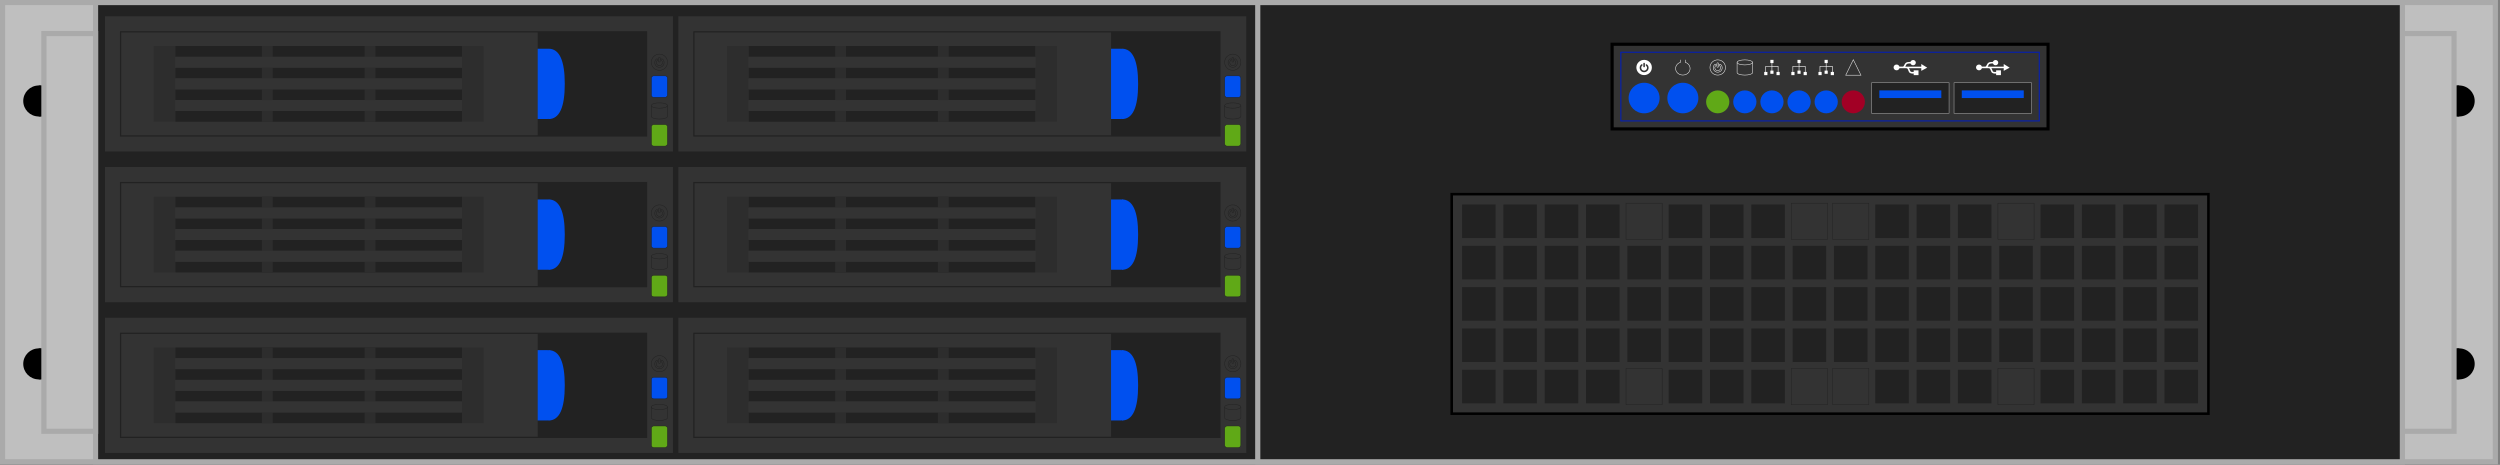 <?xml version="1.0" encoding="UTF-8"?>
<!DOCTYPE svg PUBLIC "-//W3C//DTD SVG 1.1//EN" "http://www.w3.org/Graphics/SVG/1.1/DTD/svg11.dtd">
<svg xmlns="http://www.w3.org/2000/svg" xmlns:xlink="http://www.w3.org/1999/xlink" version="1.1" width="484px" height="90px" viewBox="-0.5 -0.5 484 90"><rect x="-0.5" y="-0.5" width="484" height="90" fill="#808080" stroke="none"/><defs><style type="text/css">@import url("https://fonts.googleapis.com/css?family=Titillium+Web");</style><style type="text/css"/></defs><g><g/><g><rect x="0" y="0" width="482.6" height="88.9" fill="#bfbfbf" stroke="#aaaaaa" pointer-events="all"/></g><g><rect x="18" y="0" width="446.6" height="88.9" fill="#222222" stroke="#aaaaaa" pointer-events="all"/></g><g/><g/><g><rect x="7" y="66.95" width="4" height="6" fill="#000000" stroke="none" pointer-events="all"/></g><g><ellipse cx="11" cy="69.95" rx="3" ry="3" fill="#000000" stroke="none" pointer-events="all"/></g><g><ellipse cx="7" cy="69.95" rx="3" ry="3" fill="#000000" stroke="none" pointer-events="all"/></g><g/><g><rect x="7" y="16.05" width="4" height="6" fill="#000000" stroke="none" pointer-events="all"/></g><g><ellipse cx="11" cy="19.05" rx="3" ry="3" fill="#000000" stroke="none" pointer-events="all"/></g><g><ellipse cx="7" cy="19.05" rx="3" ry="3" fill="#000000" stroke="none" pointer-events="all"/></g><g><rect x="8" y="6" width="10" height="77" fill="#bfbfbf" stroke="#aaaaaa" pointer-events="all"/></g><g/><g/><g><rect x="471.6" y="66.95" width="4" height="6" fill="#000000" stroke="none" pointer-events="all"/></g><g><ellipse cx="475.6" cy="69.95" rx="3" ry="3" fill="#000000" stroke="none" pointer-events="all"/></g><g><ellipse cx="471.6" cy="69.95" rx="3" ry="3" fill="#000000" stroke="none" pointer-events="all"/></g><g/><g><rect x="471.6" y="16.05" width="4" height="6" fill="#000000" stroke="none" pointer-events="all"/></g><g><ellipse cx="475.6" cy="19.05" rx="3" ry="3" fill="#000000" stroke="none" pointer-events="all"/></g><g><ellipse cx="471.6" cy="19.05" rx="3" ry="3" fill="#000000" stroke="none" pointer-events="all"/></g><g><rect x="464.6" y="6" width="10" height="77" fill="#bfbfbf" stroke="#aaaaaa" pointer-events="all"/></g><g><rect x="19.83" y="61.01" width="109.95" height="26.18" fill="#333333" stroke="none" pointer-events="all"/></g><g><rect x="22.97" y="64.15" width="101.57" height="19.9" fill="#222222" stroke="#222222" stroke-width="0.5" pointer-events="all"/></g><g><rect x="125.07" y="82.48" width="4.19" height="3.14" rx="0.47" ry="0.47" fill="#60a917" stroke="#222222" stroke-width="0.1" transform="rotate(90,127.16,84.05)" pointer-events="all"/></g><g><rect x="125.07" y="73.05" width="4.19" height="3.14" rx="0.47" ry="0.47" fill="#0050ef" stroke="#222222" stroke-width="0.1" transform="rotate(90,127.16,74.62)" pointer-events="all"/></g><g><rect x="98.37" y="67.29" width="8.38" height="13.61" rx="1.26" ry="1.26" fill="#0050ef" stroke="none" pointer-events="all"/></g><g><path d="M 105.7 67.29 Q 108.84 67.29 108.84 74.1 Q 108.84 80.91 105.7 80.91 Z" fill="#0050ef" stroke="none" pointer-events="all"/></g><g><path d="M 127.16 69.88 C 127.25 69.88 127.32 69.81 127.32 69.72 L 127.32 69.1 C 127.32 69.01 127.26 68.94 127.17 68.94 C 127.08 68.94 127.01 69.01 127.01 69.08 L 127.01 69.73 C 127.01 69.81 127.08 69.88 127.16 69.88 Z M 127.16 70.89 C 127.66 70.89 128.07 70.49 128.07 69.99 C 128.07 69.74 127.98 69.46 127.71 69.26 C 127.66 69.22 127.55 69.24 127.51 69.3 C 127.46 69.36 127.46 69.45 127.53 69.52 C 127.67 69.63 127.76 69.8 127.76 69.97 C 127.76 70.32 127.47 70.57 127.17 70.57 C 126.88 70.57 126.59 70.36 126.57 69.98 C 126.57 69.83 126.65 69.62 126.81 69.51 C 126.86 69.47 126.88 69.37 126.82 69.3 C 126.75 69.22 126.66 69.23 126.61 69.26 C 126.38 69.46 126.27 69.67 126.26 69.96 C 126.26 70.51 126.68 70.89 127.16 70.89 Z M 127.16 71.48 C 126.27 71.48 125.59 70.76 125.59 69.91 C 125.59 69.05 126.3 68.34 127.18 68.34 C 127.99 68.34 128.73 69 128.73 69.9 C 128.73 70.85 127.98 71.48 127.16 71.48 Z" fill="none" stroke="#222222" stroke-width="0.1" stroke-miterlimit="10" pointer-events="all"/></g><g><path d="M 125.59 80.38 L 125.59 78.29 C 125.59 78 126.3 77.77 127.16 77.77 C 128.03 77.77 128.73 78 128.73 78.29 L 128.73 80.38 C 128.73 80.67 128.03 80.91 127.16 80.91 C 126.3 80.91 125.59 80.67 125.59 80.38 Z" fill="none" stroke="#222222" stroke-width="0.1" stroke-miterlimit="10" pointer-events="all"/><path d="M 125.59 78.29 C 125.59 78.58 126.3 78.81 127.16 78.81 C 128.03 78.81 128.73 78.58 128.73 78.29" fill="none" stroke="#222222" stroke-width="0.1" stroke-miterlimit="10" pointer-events="all"/></g><g><rect x="22.97" y="64.15" width="80.63" height="19.9" fill="#333333" stroke="none" pointer-events="all"/></g><g><rect x="88.94" y="66.77" width="4.19" height="14.66" fill="#2d2d2d" stroke="none" pointer-events="all"/></g><g><rect x="29.25" y="66.77" width="4.19" height="14.66" fill="#2d2d2d" stroke="none" pointer-events="all"/></g><g><rect x="33.44" y="66.77" width="55.5" height="2.09" fill="#222222" stroke="none" pointer-events="all"/></g><g><rect x="33.44" y="70.96" width="55.5" height="2.09" fill="#222222" stroke="none" pointer-events="all"/></g><g><rect x="33.44" y="75.15" width="55.5" height="2.09" fill="#222222" stroke="none" pointer-events="all"/></g><g><rect x="33.44" y="79.34" width="55.5" height="2.09" fill="#222222" stroke="none" pointer-events="all"/></g><g><rect x="50.2" y="66.77" width="2.09" height="14.66" fill="#2d2d2d" stroke="none" pointer-events="all"/></g><g><rect x="70.09" y="66.77" width="2.09" height="14.66" fill="#2d2d2d" stroke="none" pointer-events="all"/></g><g><rect x="33.44" y="77.24" width="55.5" height="2.09" fill="#333333" stroke="none" pointer-events="all"/></g><g><rect x="33.44" y="73.05" width="55.5" height="2.09" fill="#333333" stroke="none" pointer-events="all"/></g><g><rect x="33.44" y="68.86" width="55.5" height="2.09" fill="#333333" stroke="none" pointer-events="all"/></g><g><rect x="130.83" y="61.01" width="109.95" height="26.18" fill="#333333" stroke="none" pointer-events="all"/></g><g><rect x="133.97" y="64.15" width="101.57" height="19.9" fill="#222222" stroke="#222222" stroke-width="0.5" pointer-events="all"/></g><g><rect x="236.07" y="82.48" width="4.19" height="3.14" rx="0.47" ry="0.47" fill="#60a917" stroke="#222222" stroke-width="0.1" transform="rotate(90,238.16,84.05)" pointer-events="all"/></g><g><rect x="236.07" y="73.05" width="4.19" height="3.14" rx="0.47" ry="0.47" fill="#0050ef" stroke="#222222" stroke-width="0.1" transform="rotate(90,238.16,74.62)" pointer-events="all"/></g><g><rect x="209.37" y="67.29" width="8.38" height="13.61" rx="1.26" ry="1.26" fill="#0050ef" stroke="none" pointer-events="all"/></g><g><path d="M 216.7 67.29 Q 219.84 67.29 219.84 74.1 Q 219.84 80.91 216.7 80.91 Z" fill="#0050ef" stroke="none" pointer-events="all"/></g><g><path d="M 238.16 69.88 C 238.25 69.88 238.32 69.81 238.32 69.72 L 238.32 69.1 C 238.32 69.01 238.26 68.94 238.17 68.94 C 238.07 68.94 238.01 69.01 238.01 69.08 L 238.01 69.73 C 238.01 69.81 238.08 69.88 238.16 69.88 Z M 238.16 70.89 C 238.66 70.89 239.07 70.49 239.07 69.99 C 239.07 69.74 238.98 69.46 238.71 69.26 C 238.66 69.22 238.55 69.24 238.51 69.3 C 238.46 69.36 238.46 69.45 238.53 69.52 C 238.67 69.63 238.76 69.8 238.76 69.97 C 238.76 70.32 238.46 70.57 238.17 70.57 C 237.88 70.57 237.59 70.36 237.57 69.98 C 237.57 69.83 237.65 69.62 237.81 69.51 C 237.86 69.47 237.88 69.37 237.81 69.3 C 237.75 69.22 237.65 69.23 237.61 69.26 C 237.38 69.46 237.27 69.67 237.26 69.96 C 237.26 70.51 237.68 70.89 238.16 70.89 Z M 238.16 71.48 C 237.27 71.48 236.59 70.76 236.59 69.91 C 236.59 69.05 237.3 68.34 238.18 68.34 C 238.99 68.34 239.73 69 239.73 69.9 C 239.73 70.85 238.98 71.48 238.16 71.48 Z" fill="none" stroke="#222222" stroke-width="0.1" stroke-miterlimit="10" pointer-events="all"/></g><g><path d="M 236.59 80.38 L 236.59 78.29 C 236.59 78 237.3 77.77 238.16 77.77 C 239.03 77.77 239.73 78 239.73 78.29 L 239.73 80.38 C 239.73 80.67 239.03 80.91 238.16 80.91 C 237.3 80.91 236.59 80.67 236.59 80.38 Z" fill="none" stroke="#222222" stroke-width="0.1" stroke-miterlimit="10" pointer-events="all"/><path d="M 236.59 78.29 C 236.59 78.58 237.3 78.81 238.16 78.81 C 239.03 78.81 239.73 78.58 239.73 78.29" fill="none" stroke="#222222" stroke-width="0.1" stroke-miterlimit="10" pointer-events="all"/></g><g><rect x="133.97" y="64.15" width="80.63" height="19.9" fill="#333333" stroke="none" pointer-events="all"/></g><g><rect x="199.94" y="66.77" width="4.19" height="14.66" fill="#2d2d2d" stroke="none" pointer-events="all"/></g><g><rect x="140.25" y="66.77" width="4.19" height="14.66" fill="#2d2d2d" stroke="none" pointer-events="all"/></g><g><rect x="144.44" y="66.77" width="55.5" height="2.09" fill="#222222" stroke="none" pointer-events="all"/></g><g><rect x="144.44" y="70.96" width="55.5" height="2.09" fill="#222222" stroke="none" pointer-events="all"/></g><g><rect x="144.44" y="75.15" width="55.5" height="2.09" fill="#222222" stroke="none" pointer-events="all"/></g><g><rect x="144.44" y="79.34" width="55.5" height="2.09" fill="#222222" stroke="none" pointer-events="all"/></g><g><rect x="161.2" y="66.77" width="2.09" height="14.66" fill="#2d2d2d" stroke="none" pointer-events="all"/></g><g><rect x="181.09" y="66.77" width="2.09" height="14.66" fill="#2d2d2d" stroke="none" pointer-events="all"/></g><g><rect x="144.44" y="77.24" width="55.5" height="2.09" fill="#333333" stroke="none" pointer-events="all"/></g><g><rect x="144.44" y="73.05" width="55.5" height="2.09" fill="#333333" stroke="none" pointer-events="all"/></g><g><rect x="144.44" y="68.86" width="55.5" height="2.09" fill="#333333" stroke="none" pointer-events="all"/></g><g><rect x="19.83" y="31.83" width="109.95" height="26.18" fill="#333333" stroke="none" pointer-events="all"/></g><g><rect x="22.97" y="34.97" width="101.57" height="19.9" fill="#222222" stroke="#222222" stroke-width="0.5" pointer-events="all"/></g><g><rect x="125.07" y="53.3" width="4.19" height="3.14" rx="0.47" ry="0.47" fill="#60a917" stroke="#222222" stroke-width="0.1" transform="rotate(90,127.16,54.87)" pointer-events="all"/></g><g><rect x="125.07" y="43.87" width="4.19" height="3.14" rx="0.47" ry="0.47" fill="#0050ef" stroke="#222222" stroke-width="0.1" transform="rotate(90,127.16,45.44)" pointer-events="all"/></g><g><rect x="98.37" y="38.11" width="8.38" height="13.61" rx="1.26" ry="1.26" fill="#0050ef" stroke="none" pointer-events="all"/></g><g><path d="M 105.7 38.11 Q 108.84 38.11 108.84 44.92 Q 108.84 51.73 105.7 51.73 Z" fill="#0050ef" stroke="none" pointer-events="all"/></g><g><path d="M 127.16 40.7 C 127.25 40.7 127.32 40.63 127.32 40.54 L 127.32 39.92 C 127.32 39.83 127.26 39.76 127.17 39.76 C 127.08 39.76 127.01 39.83 127.01 39.9 L 127.01 40.55 C 127.01 40.63 127.08 40.7 127.16 40.7 Z M 127.16 41.71 C 127.66 41.71 128.07 41.31 128.07 40.81 C 128.07 40.56 127.98 40.28 127.71 40.08 C 127.66 40.04 127.55 40.06 127.51 40.12 C 127.46 40.18 127.46 40.27 127.53 40.34 C 127.67 40.45 127.76 40.62 127.76 40.79 C 127.76 41.14 127.47 41.39 127.17 41.39 C 126.88 41.39 126.59 41.18 126.57 40.8 C 126.57 40.65 126.65 40.44 126.81 40.33 C 126.86 40.29 126.88 40.19 126.82 40.12 C 126.75 40.04 126.66 40.05 126.61 40.08 C 126.38 40.28 126.27 40.49 126.26 40.78 C 126.26 41.33 126.68 41.71 127.16 41.71 Z M 127.16 42.3 C 126.27 42.3 125.59 41.58 125.59 40.73 C 125.59 39.87 126.3 39.16 127.18 39.16 C 127.99 39.16 128.73 39.82 128.73 40.72 C 128.73 41.67 127.98 42.3 127.16 42.3 Z" fill="none" stroke="#222222" stroke-width="0.1" stroke-miterlimit="10" pointer-events="all"/></g><g><path d="M 125.59 51.2 L 125.59 49.11 C 125.59 48.82 126.3 48.59 127.16 48.59 C 128.03 48.59 128.73 48.82 128.73 49.11 L 128.73 51.2 C 128.73 51.49 128.03 51.73 127.16 51.73 C 126.3 51.73 125.59 51.49 125.59 51.2 Z" fill="none" stroke="#222222" stroke-width="0.1" stroke-miterlimit="10" pointer-events="all"/><path d="M 125.59 49.11 C 125.59 49.4 126.3 49.63 127.16 49.63 C 128.03 49.63 128.73 49.4 128.73 49.11" fill="none" stroke="#222222" stroke-width="0.1" stroke-miterlimit="10" pointer-events="all"/></g><g><rect x="22.97" y="34.97" width="80.63" height="19.9" fill="#333333" stroke="none" pointer-events="all"/></g><g><rect x="88.94" y="37.59" width="4.19" height="14.66" fill="#2d2d2d" stroke="none" pointer-events="all"/></g><g><rect x="29.25" y="37.59" width="4.19" height="14.66" fill="#2d2d2d" stroke="none" pointer-events="all"/></g><g><rect x="33.44" y="37.59" width="55.5" height="2.09" fill="#222222" stroke="none" pointer-events="all"/></g><g><rect x="33.44" y="41.78" width="55.5" height="2.09" fill="#222222" stroke="none" pointer-events="all"/></g><g><rect x="33.44" y="45.97" width="55.5" height="2.09" fill="#222222" stroke="none" pointer-events="all"/></g><g><rect x="33.44" y="50.16" width="55.5" height="2.09" fill="#222222" stroke="none" pointer-events="all"/></g><g><rect x="50.2" y="37.59" width="2.09" height="14.66" fill="#2d2d2d" stroke="none" pointer-events="all"/></g><g><rect x="70.09" y="37.59" width="2.09" height="14.66" fill="#2d2d2d" stroke="none" pointer-events="all"/></g><g><rect x="33.44" y="48.06" width="55.5" height="2.09" fill="#333333" stroke="none" pointer-events="all"/></g><g><rect x="33.44" y="43.87" width="55.5" height="2.09" fill="#333333" stroke="none" pointer-events="all"/></g><g><rect x="33.44" y="39.68" width="55.5" height="2.09" fill="#333333" stroke="none" pointer-events="all"/></g><g><rect x="130.83" y="31.83" width="109.95" height="26.18" fill="#333333" stroke="none" pointer-events="all"/></g><g><rect x="133.97" y="34.97" width="101.57" height="19.9" fill="#222222" stroke="#222222" stroke-width="0.5" pointer-events="all"/></g><g><rect x="236.07" y="53.3" width="4.19" height="3.14" rx="0.47" ry="0.47" fill="#60a917" stroke="#222222" stroke-width="0.1" transform="rotate(90,238.16,54.87)" pointer-events="all"/></g><g><rect x="236.07" y="43.87" width="4.19" height="3.14" rx="0.47" ry="0.47" fill="#0050ef" stroke="#222222" stroke-width="0.1" transform="rotate(90,238.16,45.44)" pointer-events="all"/></g><g><rect x="209.37" y="38.11" width="8.38" height="13.61" rx="1.26" ry="1.26" fill="#0050ef" stroke="none" pointer-events="all"/></g><g><path d="M 216.7 38.11 Q 219.84 38.11 219.84 44.92 Q 219.84 51.73 216.7 51.73 Z" fill="#0050ef" stroke="none" pointer-events="all"/></g><g><path d="M 238.16 40.7 C 238.25 40.7 238.32 40.63 238.32 40.54 L 238.32 39.92 C 238.32 39.83 238.26 39.76 238.17 39.76 C 238.07 39.76 238.01 39.83 238.01 39.9 L 238.01 40.55 C 238.01 40.63 238.08 40.7 238.16 40.7 Z M 238.16 41.71 C 238.66 41.71 239.07 41.31 239.07 40.81 C 239.07 40.56 238.98 40.28 238.71 40.08 C 238.66 40.04 238.55 40.06 238.51 40.12 C 238.46 40.18 238.46 40.27 238.53 40.34 C 238.67 40.45 238.76 40.62 238.76 40.79 C 238.76 41.14 238.46 41.39 238.17 41.39 C 237.88 41.39 237.59 41.18 237.57 40.8 C 237.57 40.65 237.65 40.44 237.81 40.33 C 237.86 40.29 237.88 40.19 237.81 40.12 C 237.75 40.04 237.65 40.05 237.61 40.08 C 237.38 40.28 237.27 40.49 237.26 40.78 C 237.26 41.33 237.68 41.71 238.16 41.71 Z M 238.16 42.3 C 237.27 42.3 236.59 41.58 236.59 40.73 C 236.59 39.87 237.3 39.16 238.18 39.16 C 238.99 39.16 239.73 39.82 239.73 40.72 C 239.73 41.67 238.98 42.3 238.16 42.3 Z" fill="none" stroke="#222222" stroke-width="0.1" stroke-miterlimit="10" pointer-events="all"/></g><g><path d="M 236.59 51.2 L 236.59 49.11 C 236.59 48.82 237.3 48.59 238.16 48.59 C 239.03 48.59 239.73 48.82 239.73 49.11 L 239.73 51.2 C 239.73 51.49 239.03 51.73 238.16 51.73 C 237.3 51.73 236.59 51.49 236.59 51.2 Z" fill="none" stroke="#222222" stroke-width="0.1" stroke-miterlimit="10" pointer-events="all"/><path d="M 236.59 49.11 C 236.59 49.4 237.3 49.63 238.16 49.63 C 239.03 49.63 239.73 49.4 239.73 49.11" fill="none" stroke="#222222" stroke-width="0.1" stroke-miterlimit="10" pointer-events="all"/></g><g><rect x="133.97" y="34.97" width="80.63" height="19.9" fill="#333333" stroke="none" pointer-events="all"/></g><g><rect x="199.94" y="37.59" width="4.19" height="14.66" fill="#2d2d2d" stroke="none" pointer-events="all"/></g><g><rect x="140.25" y="37.59" width="4.19" height="14.66" fill="#2d2d2d" stroke="none" pointer-events="all"/></g><g><rect x="144.44" y="37.59" width="55.5" height="2.09" fill="#222222" stroke="none" pointer-events="all"/></g><g><rect x="144.44" y="41.78" width="55.5" height="2.09" fill="#222222" stroke="none" pointer-events="all"/></g><g><rect x="144.44" y="45.97" width="55.5" height="2.09" fill="#222222" stroke="none" pointer-events="all"/></g><g><rect x="144.44" y="50.16" width="55.5" height="2.09" fill="#222222" stroke="none" pointer-events="all"/></g><g><rect x="161.2" y="37.59" width="2.09" height="14.66" fill="#2d2d2d" stroke="none" pointer-events="all"/></g><g><rect x="181.09" y="37.59" width="2.09" height="14.66" fill="#2d2d2d" stroke="none" pointer-events="all"/></g><g><rect x="144.44" y="48.06" width="55.5" height="2.09" fill="#333333" stroke="none" pointer-events="all"/></g><g><rect x="144.44" y="43.87" width="55.5" height="2.09" fill="#333333" stroke="none" pointer-events="all"/></g><g><rect x="144.44" y="39.68" width="55.5" height="2.09" fill="#333333" stroke="none" pointer-events="all"/></g><g><rect x="19.83" y="2.65" width="109.95" height="26.18" fill="#333333" stroke="none" pointer-events="all"/></g><g><rect x="22.97" y="5.79" width="101.57" height="19.9" fill="#222222" stroke="#222222" stroke-width="0.5" pointer-events="all"/></g><g><rect x="125.07" y="24.12" width="4.19" height="3.14" rx="0.47" ry="0.47" fill="#60a917" stroke="#222222" stroke-width="0.1" transform="rotate(90,127.16,25.69)" pointer-events="all"/></g><g><rect x="125.07" y="14.69" width="4.19" height="3.14" rx="0.47" ry="0.47" fill="#0050ef" stroke="#222222" stroke-width="0.1" transform="rotate(90,127.16,16.26)" pointer-events="all"/></g><g><rect x="98.37" y="8.93" width="8.38" height="13.61" rx="1.26" ry="1.26" fill="#0050ef" stroke="none" pointer-events="all"/></g><g><path d="M 105.7 8.93 Q 108.84 8.93 108.84 15.74 Q 108.84 22.55 105.7 22.55 Z" fill="#0050ef" stroke="none" pointer-events="all"/></g><g><path d="M 127.16 11.52 C 127.25 11.52 127.32 11.45 127.32 11.36 L 127.32 10.74 C 127.32 10.65 127.26 10.58 127.17 10.58 C 127.08 10.58 127.01 10.65 127.01 10.72 L 127.01 11.37 C 127.01 11.45 127.08 11.52 127.16 11.52 Z M 127.16 12.53 C 127.66 12.53 128.07 12.13 128.07 11.63 C 128.07 11.38 127.98 11.1 127.71 10.9 C 127.66 10.86 127.55 10.88 127.51 10.94 C 127.46 11 127.46 11.09 127.53 11.16 C 127.67 11.27 127.76 11.44 127.76 11.61 C 127.76 11.96 127.47 12.21 127.17 12.21 C 126.88 12.21 126.59 12 126.57 11.62 C 126.57 11.47 126.65 11.26 126.81 11.15 C 126.86 11.11 126.88 11.01 126.82 10.94 C 126.75 10.86 126.66 10.87 126.61 10.9 C 126.38 11.1 126.27 11.31 126.26 11.6 C 126.26 12.15 126.68 12.53 127.16 12.53 Z M 127.16 13.12 C 126.27 13.12 125.59 12.4 125.59 11.55 C 125.59 10.69 126.3 9.98 127.18 9.98 C 127.99 9.98 128.73 10.64 128.73 11.54 C 128.73 12.49 127.98 13.12 127.16 13.12 Z" fill="none" stroke="#222222" stroke-width="0.1" stroke-miterlimit="10" pointer-events="all"/></g><g><path d="M 125.59 22.02 L 125.59 19.93 C 125.59 19.64 126.3 19.41 127.16 19.41 C 128.03 19.41 128.73 19.64 128.73 19.93 L 128.73 22.02 C 128.73 22.31 128.03 22.55 127.16 22.55 C 126.3 22.55 125.59 22.31 125.59 22.02 Z" fill="none" stroke="#222222" stroke-width="0.1" stroke-miterlimit="10" pointer-events="all"/><path d="M 125.59 19.93 C 125.59 20.22 126.3 20.45 127.16 20.45 C 128.03 20.45 128.73 20.22 128.73 19.93" fill="none" stroke="#222222" stroke-width="0.1" stroke-miterlimit="10" pointer-events="all"/></g><g><rect x="22.97" y="5.79" width="80.63" height="19.9" fill="#333333" stroke="none" pointer-events="all"/></g><g><rect x="88.94" y="8.41" width="4.19" height="14.66" fill="#2d2d2d" stroke="none" pointer-events="all"/></g><g><rect x="29.25" y="8.41" width="4.19" height="14.66" fill="#2d2d2d" stroke="none" pointer-events="all"/></g><g><rect x="33.44" y="8.41" width="55.5" height="2.09" fill="#222222" stroke="none" pointer-events="all"/></g><g><rect x="33.44" y="12.6" width="55.5" height="2.09" fill="#222222" stroke="none" pointer-events="all"/></g><g><rect x="33.44" y="16.79" width="55.5" height="2.09" fill="#222222" stroke="none" pointer-events="all"/></g><g><rect x="33.44" y="20.98" width="55.5" height="2.09" fill="#222222" stroke="none" pointer-events="all"/></g><g><rect x="50.2" y="8.41" width="2.09" height="14.66" fill="#2d2d2d" stroke="none" pointer-events="all"/></g><g><rect x="70.09" y="8.41" width="2.09" height="14.66" fill="#2d2d2d" stroke="none" pointer-events="all"/></g><g><rect x="33.44" y="18.88" width="55.5" height="2.09" fill="#333333" stroke="none" pointer-events="all"/></g><g><rect x="33.44" y="14.69" width="55.5" height="2.09" fill="#333333" stroke="none" pointer-events="all"/></g><g><rect x="33.44" y="10.5" width="55.5" height="2.09" fill="#333333" stroke="none" pointer-events="all"/></g><g><rect x="130.83" y="2.65" width="109.95" height="26.18" fill="#333333" stroke="none" pointer-events="all"/></g><g><rect x="133.97" y="5.79" width="101.57" height="19.9" fill="#222222" stroke="#222222" stroke-width="0.5" pointer-events="all"/></g><g><rect x="236.07" y="24.12" width="4.19" height="3.14" rx="0.47" ry="0.47" fill="#60a917" stroke="#222222" stroke-width="0.1" transform="rotate(90,238.16,25.69)" pointer-events="all"/></g><g><rect x="236.07" y="14.69" width="4.19" height="3.14" rx="0.47" ry="0.47" fill="#0050ef" stroke="#222222" stroke-width="0.1" transform="rotate(90,238.16,16.26)" pointer-events="all"/></g><g><rect x="209.37" y="8.93" width="8.38" height="13.61" rx="1.26" ry="1.26" fill="#0050ef" stroke="none" pointer-events="all"/></g><g><path d="M 216.7 8.93 Q 219.84 8.93 219.84 15.74 Q 219.84 22.55 216.7 22.55 Z" fill="#0050ef" stroke="none" pointer-events="all"/></g><g><path d="M 238.16 11.52 C 238.25 11.52 238.32 11.45 238.32 11.36 L 238.32 10.74 C 238.32 10.65 238.26 10.58 238.17 10.58 C 238.07 10.58 238.01 10.65 238.01 10.72 L 238.01 11.37 C 238.01 11.45 238.08 11.52 238.16 11.52 Z M 238.16 12.53 C 238.66 12.53 239.07 12.13 239.07 11.63 C 239.07 11.38 238.98 11.1 238.71 10.9 C 238.66 10.86 238.55 10.88 238.51 10.94 C 238.46 11 238.46 11.09 238.53 11.16 C 238.67 11.27 238.76 11.44 238.76 11.61 C 238.76 11.96 238.46 12.21 238.17 12.21 C 237.88 12.21 237.59 12 237.57 11.62 C 237.57 11.47 237.65 11.26 237.81 11.15 C 237.86 11.11 237.88 11.01 237.81 10.94 C 237.75 10.86 237.65 10.87 237.61 10.9 C 237.38 11.1 237.27 11.31 237.26 11.6 C 237.26 12.15 237.68 12.53 238.16 12.53 Z M 238.16 13.12 C 237.27 13.12 236.59 12.4 236.59 11.55 C 236.59 10.69 237.3 9.98 238.18 9.98 C 238.99 9.98 239.73 10.64 239.73 11.54 C 239.73 12.49 238.98 13.12 238.16 13.12 Z" fill="none" stroke="#222222" stroke-width="0.1" stroke-miterlimit="10" pointer-events="all"/></g><g><path d="M 236.59 22.02 L 236.59 19.93 C 236.59 19.64 237.3 19.41 238.16 19.41 C 239.03 19.41 239.73 19.64 239.73 19.93 L 239.73 22.02 C 239.73 22.31 239.03 22.55 238.16 22.55 C 237.3 22.55 236.59 22.31 236.59 22.02 Z" fill="none" stroke="#222222" stroke-width="0.1" stroke-miterlimit="10" pointer-events="all"/><path d="M 236.59 19.93 C 236.59 20.22 237.3 20.45 238.16 20.45 C 239.03 20.45 239.73 20.22 239.73 19.93" fill="none" stroke="#222222" stroke-width="0.1" stroke-miterlimit="10" pointer-events="all"/></g><g><rect x="133.97" y="5.79" width="80.63" height="19.9" fill="#333333" stroke="none" pointer-events="all"/></g><g><rect x="199.94" y="8.41" width="4.19" height="14.66" fill="#2d2d2d" stroke="none" pointer-events="all"/></g><g><rect x="140.25" y="8.41" width="4.19" height="14.66" fill="#2d2d2d" stroke="none" pointer-events="all"/></g><g><rect x="144.44" y="8.41" width="55.5" height="2.09" fill="#222222" stroke="none" pointer-events="all"/></g><g><rect x="144.44" y="12.6" width="55.5" height="2.09" fill="#222222" stroke="none" pointer-events="all"/></g><g><rect x="144.44" y="16.79" width="55.5" height="2.09" fill="#222222" stroke="none" pointer-events="all"/></g><g><rect x="144.44" y="20.98" width="55.5" height="2.09" fill="#222222" stroke="none" pointer-events="all"/></g><g><rect x="161.2" y="8.41" width="2.09" height="14.66" fill="#2d2d2d" stroke="none" pointer-events="all"/></g><g><rect x="181.09" y="8.41" width="2.09" height="14.66" fill="#2d2d2d" stroke="none" pointer-events="all"/></g><g><rect x="144.44" y="18.88" width="55.5" height="2.09" fill="#333333" stroke="none" pointer-events="all"/></g><g><rect x="144.44" y="14.69" width="55.5" height="2.09" fill="#333333" stroke="none" pointer-events="all"/></g><g><rect x="144.44" y="10.5" width="55.5" height="2.09" fill="#333333" stroke="none" pointer-events="all"/></g><g><rect x="243" y="0" width="221.6" height="88.9" fill="#222222" stroke="#aaaaaa" pointer-events="all"/></g><g><rect x="311.8" y="8.26" width="84" height="16" fill="none" stroke="#000000" pointer-events="none"/></g><g><rect x="311.8" y="8.26" width="84" height="16" fill="#333333" stroke="#000000" stroke-width="0.2" pointer-events="all"/></g><g><rect x="313.3" y="9.61" width="81" height="13.3" fill="#333333" stroke="#001dbc" stroke-width="0.2" pointer-events="all"/></g><g><ellipse cx="332.05" cy="19.22" rx="2.25" ry="2.217" fill="#60a917" stroke="none" pointer-events="all"/></g><g><ellipse cx="337.3" cy="19.22" rx="2.25" ry="2.217" fill="#0050ef" stroke="none" pointer-events="all"/></g><g><ellipse cx="342.55" cy="19.22" rx="2.25" ry="2.217" fill="#0050ef" stroke="none" pointer-events="all"/></g><g><ellipse cx="347.8" cy="19.22" rx="2.25" ry="2.217" fill="#0050ef" stroke="none" pointer-events="all"/></g><g><ellipse cx="358.3" cy="19.22" rx="2.25" ry="2.217" fill="#a20025" stroke="none" pointer-events="all"/></g><g><ellipse cx="353.05" cy="19.22" rx="2.25" ry="2.217" fill="#0050ef" stroke="none" pointer-events="all"/></g><g><ellipse cx="325.3" cy="18.48" rx="3" ry="2.957" fill="#0050ef" stroke="none" pointer-events="all"/></g><g><ellipse cx="317.8" cy="18.48" rx="3" ry="2.957" fill="#0050ef" stroke="none" pointer-events="all"/></g><g><rect x="366.1" y="11.09" width="6.51" height="2.96" fill="none" stroke="none" pointer-events="all"/><path d="M 367.23 12.71 C 367.15 12.98 366.88 13.15 366.6 13.11 C 366.31 13.07 366.1 12.83 366.1 12.55 C 366.1 12.27 366.31 12.03 366.6 12 C 366.88 11.96 367.15 12.13 367.23 12.4 L 367.91 12.4 C 367.99 12.37 368.06 12.31 368.09 12.23 L 368.3 11.85 C 368.42 11.67 368.61 11.55 368.83 11.52 C 369.01 11.49 369.19 11.48 369.37 11.48 C 369.45 11.24 369.7 11.09 369.95 11.12 C 370.21 11.16 370.4 11.38 370.4 11.63 C 370.4 11.88 370.21 12.1 369.95 12.13 C 369.7 12.17 369.45 12.02 369.37 11.78 C 369.18 11.77 368.98 11.79 368.79 11.84 C 368.71 11.87 368.63 11.92 368.57 11.99 L 368.44 12.25 L 368.36 12.41 L 371.46 12.41 L 371.46 11.89 L 372.61 12.6 L 371.46 13.22 L 371.46 12.7 L 369.08 12.7 C 369.13 12.77 369.17 12.85 369.2 12.94 L 369.33 13.27 C 369.37 13.33 369.41 13.37 369.47 13.4 C 369.55 13.42 369.63 13.43 369.71 13.43 L 369.99 13.43 L 369.99 13.12 L 370.92 13.12 L 370.92 14.04 L 369.99 14.04 L 369.99 13.74 C 369.8 13.76 369.61 13.75 369.43 13.7 C 369.29 13.66 369.18 13.58 369.09 13.47 L 368.99 13.24 L 368.85 12.91 C 368.81 12.79 368.69 12.71 368.56 12.7 Z" fill="#ffffff" stroke="none" pointer-events="all"/></g><g><rect x="382.06" y="11.09" width="6.51" height="2.96" fill="none" stroke="none" pointer-events="all"/><path d="M 383.19 12.71 C 383.11 12.98 382.84 13.15 382.56 13.11 C 382.27 13.07 382.06 12.83 382.06 12.55 C 382.06 12.27 382.27 12.03 382.56 12 C 382.84 11.96 383.11 12.13 383.19 12.4 L 383.87 12.4 C 383.95 12.37 384.02 12.31 384.05 12.23 L 384.26 11.85 C 384.38 11.67 384.57 11.55 384.79 11.52 C 384.97 11.49 385.15 11.48 385.33 11.48 C 385.41 11.24 385.66 11.09 385.91 11.12 C 386.17 11.16 386.36 11.38 386.36 11.63 C 386.36 11.88 386.17 12.1 385.91 12.13 C 385.66 12.17 385.41 12.02 385.33 11.78 C 385.14 11.77 384.94 11.79 384.75 11.84 C 384.67 11.87 384.59 11.92 384.53 11.99 L 384.4 12.25 L 384.32 12.41 L 387.42 12.41 L 387.42 11.89 L 388.57 12.6 L 387.42 13.22 L 387.42 12.7 L 385.04 12.7 C 385.09 12.77 385.13 12.85 385.16 12.94 L 385.29 13.27 C 385.33 13.33 385.37 13.37 385.43 13.4 C 385.51 13.42 385.59 13.43 385.67 13.43 L 385.95 13.43 L 385.95 13.12 L 386.88 13.12 L 386.88 14.04 L 385.95 14.04 L 385.95 13.74 C 385.76 13.76 385.57 13.75 385.39 13.7 C 385.25 13.66 385.14 13.58 385.05 13.47 L 384.95 13.24 L 384.81 12.91 C 384.77 12.79 384.65 12.71 384.52 12.7 Z" fill="#ffffff" stroke="none" pointer-events="all"/></g><g><path d="M 317.79 12.53 C 317.88 12.53 317.95 12.47 317.95 12.39 L 317.95 11.8 C 317.95 11.72 317.89 11.65 317.8 11.65 C 317.71 11.65 317.65 11.72 317.65 11.78 L 317.65 12.39 C 317.65 12.47 317.72 12.53 317.79 12.53 Z M 317.8 13.48 C 318.27 13.48 318.67 13.1 318.67 12.64 C 318.67 12.4 318.58 12.14 318.32 11.95 C 318.27 11.91 318.17 11.93 318.13 11.99 C 318.09 12.05 318.08 12.13 318.15 12.19 C 318.28 12.3 318.37 12.46 318.37 12.62 C 318.37 12.95 318.09 13.18 317.81 13.18 C 317.53 13.18 317.25 12.99 317.24 12.63 C 317.23 12.49 317.31 12.29 317.46 12.19 C 317.51 12.15 317.53 12.05 317.47 11.98 C 317.41 11.91 317.31 11.92 317.27 11.95 C 317.05 12.13 316.94 12.34 316.94 12.61 C 316.94 13.13 317.34 13.48 317.8 13.48 Z M 317.8 14.04 C 316.94 14.04 316.3 13.36 316.3 12.56 C 316.3 11.75 316.97 11.09 317.81 11.09 C 318.59 11.09 319.3 11.7 319.3 12.56 C 319.3 13.45 318.58 14.04 317.8 14.04 Z" fill="#ffffff" stroke="none" pointer-events="all"/></g><g><path d="M 324.83 14.04 L 324.83 13.55 C 324.19 13.35 323.8 12.75 323.92 12.14 C 324.03 11.53 324.62 11.09 325.3 11.09 C 325.98 11.09 326.57 11.53 326.68 12.14 C 326.8 12.75 326.41 13.35 325.77 13.55 L 325.77 14.04" fill="none" stroke="rgb(240, 240, 240)" stroke-width="0.1" stroke-miterlimit="10" transform="rotate(-180,325.3,12.56)" pointer-events="all"/></g><g><path d="M 335.8 13.55 L 335.8 11.58 C 335.8 11.31 336.47 11.09 337.3 11.09 C 338.13 11.09 338.8 11.31 338.8 11.58 L 338.8 13.55 C 338.8 13.82 338.13 14.04 337.3 14.04 C 336.47 14.04 335.8 13.82 335.8 13.55 Z" fill="none" stroke="rgb(240, 240, 240)" stroke-width="0.1" stroke-miterlimit="10" pointer-events="all"/><path d="M 335.8 11.58 C 335.8 11.85 336.47 12.07 337.3 12.07 C 338.13 12.07 338.8 11.85 338.8 11.58" fill="none" stroke="rgb(240, 240, 240)" stroke-width="0.1" stroke-miterlimit="10" pointer-events="all"/></g><g><rect x="341.05" y="11.09" width="3" height="2.96" fill="none" stroke="none" pointer-events="all"/><path d="M 342.24 11.09 L 342.24 11.71 L 342.49 11.71 L 342.49 12.29 L 341.34 12.29 C 341.33 12.29 341.32 12.3 341.3 12.31 C 341.29 12.32 341.29 12.33 341.29 12.35 L 341.29 13.42 L 341.05 13.42 L 341.05 14.04 L 341.67 14.04 L 341.67 13.42 L 341.4 13.42 L 341.4 12.4 L 342.49 12.4 L 342.49 13.17 L 342.24 13.17 L 342.24 13.79 L 342.85 13.79 L 342.85 13.17 L 342.6 13.17 L 342.6 12.41 L 343.69 12.41 L 343.69 13.42 L 343.43 13.42 L 343.43 14.04 L 344.05 14.04 L 344.05 13.42 L 343.8 13.42 L 343.8 12.35 C 343.8 12.34 343.8 12.32 343.79 12.31 C 343.78 12.3 343.76 12.29 343.75 12.29 L 342.6 12.29 L 342.6 11.71 L 342.85 11.71 L 342.85 11.09 Z" fill="#ffffff" stroke="none" pointer-events="all"/></g><g><rect x="346.3" y="11.09" width="3" height="2.96" fill="none" stroke="none" pointer-events="all"/><path d="M 347.49 11.09 L 347.49 11.71 L 347.74 11.71 L 347.74 12.29 L 346.59 12.29 C 346.58 12.29 346.57 12.3 346.55 12.31 C 346.54 12.32 346.54 12.33 346.54 12.35 L 346.54 13.42 L 346.3 13.42 L 346.3 14.04 L 346.92 14.04 L 346.92 13.42 L 346.65 13.42 L 346.65 12.4 L 347.74 12.4 L 347.74 13.17 L 347.49 13.17 L 347.49 13.79 L 348.1 13.79 L 348.1 13.17 L 347.85 13.17 L 347.85 12.41 L 348.94 12.41 L 348.94 13.42 L 348.68 13.42 L 348.68 14.04 L 349.3 14.04 L 349.3 13.42 L 349.05 13.42 L 349.05 12.35 C 349.05 12.34 349.05 12.32 349.04 12.31 C 349.03 12.3 349.01 12.29 349 12.29 L 347.85 12.29 L 347.85 11.71 L 348.1 11.71 L 348.1 11.09 Z" fill="#ffffff" stroke="none" pointer-events="all"/></g><g><rect x="351.55" y="11.09" width="3" height="2.96" fill="none" stroke="none" pointer-events="all"/><path d="M 352.74 11.09 L 352.74 11.71 L 352.99 11.71 L 352.99 12.29 L 351.84 12.29 C 351.83 12.29 351.82 12.3 351.8 12.31 C 351.79 12.32 351.79 12.33 351.79 12.35 L 351.79 13.42 L 351.55 13.42 L 351.55 14.04 L 352.17 14.04 L 352.17 13.42 L 351.9 13.42 L 351.9 12.4 L 352.99 12.4 L 352.99 13.17 L 352.74 13.17 L 352.74 13.79 L 353.35 13.79 L 353.35 13.17 L 353.1 13.17 L 353.1 12.41 L 354.19 12.41 L 354.19 13.42 L 353.93 13.42 L 353.93 14.04 L 354.55 14.04 L 354.55 13.42 L 354.3 13.42 L 354.3 12.35 C 354.3 12.34 354.3 12.32 354.29 12.31 C 354.28 12.3 354.26 12.29 354.25 12.29 L 353.1 12.29 L 353.1 11.71 L 353.35 11.71 L 353.35 11.09 Z" fill="#ffffff" stroke="none" pointer-events="all"/></g><g><path d="M 356.8 11.09 L 359.8 12.56 L 356.8 14.04 Z" fill="none" stroke="rgb(240, 240, 240)" stroke-width="0.1" stroke-miterlimit="10" transform="rotate(-90,358.3,12.56)" pointer-events="all"/></g><g><path d="M 332.04 12.53 C 332.13 12.53 332.2 12.47 332.2 12.39 L 332.2 11.8 C 332.2 11.72 332.14 11.65 332.05 11.65 C 331.96 11.65 331.9 11.72 331.9 11.78 L 331.9 12.39 C 331.9 12.47 331.97 12.53 332.04 12.53 Z M 332.05 13.48 C 332.52 13.48 332.92 13.1 332.92 12.64 C 332.92 12.4 332.83 12.14 332.57 11.95 C 332.52 11.91 332.42 11.93 332.38 11.99 C 332.34 12.05 332.33 12.13 332.4 12.19 C 332.53 12.3 332.62 12.46 332.62 12.62 C 332.62 12.95 332.34 13.18 332.06 13.18 C 331.78 13.18 331.5 12.99 331.49 12.63 C 331.48 12.49 331.56 12.29 331.71 12.19 C 331.76 12.15 331.78 12.05 331.72 11.98 C 331.66 11.91 331.56 11.92 331.52 11.95 C 331.3 12.13 331.19 12.34 331.19 12.61 C 331.19 13.13 331.59 13.48 332.05 13.48 Z M 332.05 14.04 C 331.19 14.04 330.55 13.36 330.55 12.56 C 330.55 11.75 331.22 11.09 332.06 11.09 C 332.84 11.09 333.55 11.7 333.55 12.56 C 333.55 13.45 332.83 14.04 332.05 14.04 Z" fill="none" stroke="rgb(240, 240, 240)" stroke-width="0.1" stroke-miterlimit="10" pointer-events="all"/></g><g><rect x="377.8" y="15.52" width="15" height="5.91" fill="#222222" stroke="#aaaaaa" stroke-width="0.1" pointer-events="all"/></g><g><rect x="379.3" y="17" width="12" height="1.48" fill="#0050ef" stroke="none" pointer-events="all"/></g><g><rect x="361.84" y="15.52" width="15" height="5.91" fill="#222222" stroke="#aaaaaa" stroke-width="0.1" pointer-events="all"/></g><g><rect x="363.34" y="17" width="12" height="1.48" fill="#0050ef" stroke="none" pointer-events="all"/></g><g><rect x="280.8" y="37.34" width="146" height="42" fill="none" stroke="#000000" pointer-events="none"/></g><g><rect x="280.8" y="37.34" width="146" height="42" fill="#333333" stroke="none" pointer-events="all"/></g><g><rect x="282.3" y="70.84" width="7" height="7" fill="#222222" stroke="#333333" stroke-width="0.5" pointer-events="all"/></g><g><rect x="290.3" y="70.84" width="7" height="7" fill="#222222" stroke="#333333" stroke-width="0.5" pointer-events="all"/></g><g><rect x="298.3" y="70.84" width="7" height="7" fill="#222222" stroke="#333333" stroke-width="0.5" pointer-events="all"/></g><g><rect x="306.3" y="70.84" width="7" height="7" fill="#222222" stroke="#333333" stroke-width="0.5" pointer-events="all"/></g><g><rect x="314.3" y="70.84" width="7" height="7" fill="#333333" stroke="#222222" stroke-width="0.1" pointer-events="all"/></g><g><rect x="322.3" y="70.84" width="7" height="7" fill="#222222" stroke="#333333" stroke-width="0.5" pointer-events="all"/></g><g><rect x="330.3" y="70.84" width="7" height="7" fill="#222222" stroke="#333333" stroke-width="0.5" pointer-events="all"/></g><g><rect x="338.3" y="70.84" width="7" height="7" fill="#222222" stroke="#333333" stroke-width="0.5" pointer-events="all"/></g><g><rect x="346.3" y="70.84" width="7" height="7" fill="#333333" stroke="#222222" stroke-width="0.1" pointer-events="all"/></g><g><rect x="354.3" y="70.84" width="7" height="7" fill="#333333" stroke="#222222" stroke-width="0.1" pointer-events="all"/></g><g><rect x="362.3" y="70.84" width="7" height="7" fill="#222222" stroke="#333333" stroke-width="0.5" pointer-events="all"/></g><g><rect x="370.3" y="70.84" width="7" height="7" fill="#222222" stroke="#333333" stroke-width="0.5" pointer-events="all"/></g><g><rect x="378.3" y="70.84" width="7" height="7" fill="#222222" stroke="#333333" stroke-width="0.5" pointer-events="all"/></g><g><rect x="386.3" y="70.84" width="7" height="7" fill="#333333" stroke="#222222" stroke-width="0.1" pointer-events="all"/></g><g><rect x="394.3" y="70.84" width="7" height="7" fill="#222222" stroke="#333333" stroke-width="0.5" pointer-events="all"/></g><g><rect x="402.3" y="70.84" width="7" height="7" fill="#222222" stroke="#333333" stroke-width="0.5" pointer-events="all"/></g><g><rect x="410.3" y="70.84" width="7" height="7" fill="#222222" stroke="#333333" stroke-width="0.5" pointer-events="all"/></g><g><rect x="418.3" y="70.84" width="7" height="7" fill="#222222" stroke="#333333" stroke-width="0.5" pointer-events="all"/></g><g><rect x="282.3" y="62.84" width="7" height="7" fill="#222222" stroke="#333333" stroke-width="0.5" pointer-events="all"/></g><g><rect x="290.3" y="62.84" width="7" height="7" fill="#222222" stroke="#333333" stroke-width="0.5" pointer-events="all"/></g><g><rect x="298.3" y="62.84" width="7" height="7" fill="#222222" stroke="#333333" stroke-width="0.5" pointer-events="all"/></g><g><rect x="306.3" y="62.84" width="7" height="7" fill="#222222" stroke="#333333" stroke-width="0.5" pointer-events="all"/></g><g><rect x="314.3" y="62.84" width="7" height="7" fill="#222222" stroke="#333333" stroke-width="0.5" pointer-events="all"/></g><g><rect x="322.3" y="62.84" width="7" height="7" fill="#222222" stroke="#333333" stroke-width="0.5" pointer-events="all"/></g><g><rect x="330.3" y="62.84" width="7" height="7" fill="#222222" stroke="#333333" stroke-width="0.5" pointer-events="all"/></g><g><rect x="338.3" y="62.84" width="7" height="7" fill="#222222" stroke="#333333" stroke-width="0.5" pointer-events="all"/></g><g><rect x="346.3" y="62.84" width="7" height="7" fill="#222222" stroke="#333333" stroke-width="0.5" pointer-events="all"/></g><g><rect x="354.3" y="62.84" width="7" height="7" fill="#222222" stroke="#333333" stroke-width="0.5" pointer-events="all"/></g><g><rect x="362.3" y="62.84" width="7" height="7" fill="#222222" stroke="#333333" stroke-width="0.5" pointer-events="all"/></g><g><rect x="370.3" y="62.84" width="7" height="7" fill="#222222" stroke="#333333" stroke-width="0.5" pointer-events="all"/></g><g><rect x="378.3" y="62.84" width="7" height="7" fill="#222222" stroke="#333333" stroke-width="0.5" pointer-events="all"/></g><g><rect x="386.3" y="62.84" width="7" height="7" fill="#222222" stroke="#333333" stroke-width="0.5" pointer-events="all"/></g><g><rect x="394.3" y="62.84" width="7" height="7" fill="#222222" stroke="#333333" stroke-width="0.5" pointer-events="all"/></g><g><rect x="402.3" y="62.84" width="7" height="7" fill="#222222" stroke="#333333" stroke-width="0.5" pointer-events="all"/></g><g><rect x="410.3" y="62.84" width="7" height="7" fill="#222222" stroke="#333333" stroke-width="0.5" pointer-events="all"/></g><g><rect x="418.3" y="62.84" width="7" height="7" fill="#222222" stroke="#333333" stroke-width="0.5" pointer-events="all"/></g><g><rect x="282.3" y="54.84" width="7" height="7" fill="#222222" stroke="#333333" stroke-width="0.5" pointer-events="all"/></g><g><rect x="290.3" y="54.84" width="7" height="7" fill="#222222" stroke="#333333" stroke-width="0.5" pointer-events="all"/></g><g><rect x="298.3" y="54.84" width="7" height="7" fill="#222222" stroke="#333333" stroke-width="0.5" pointer-events="all"/></g><g><rect x="306.3" y="54.84" width="7" height="7" fill="#222222" stroke="#333333" stroke-width="0.5" pointer-events="all"/></g><g><rect x="314.3" y="54.84" width="7" height="7" fill="#222222" stroke="#333333" stroke-width="0.5" pointer-events="all"/></g><g><rect x="322.3" y="54.84" width="7" height="7" fill="#222222" stroke="#333333" stroke-width="0.5" pointer-events="all"/></g><g><rect x="330.3" y="54.84" width="7" height="7" fill="#222222" stroke="#333333" stroke-width="0.5" pointer-events="all"/></g><g><rect x="338.3" y="54.84" width="7" height="7" fill="#222222" stroke="#333333" stroke-width="0.5" pointer-events="all"/></g><g><rect x="346.3" y="54.84" width="7" height="7" fill="#222222" stroke="#333333" stroke-width="0.5" pointer-events="all"/></g><g><rect x="354.3" y="54.84" width="7" height="7" fill="#222222" stroke="#333333" stroke-width="0.5" pointer-events="all"/></g><g><rect x="362.3" y="54.84" width="7" height="7" fill="#222222" stroke="#333333" stroke-width="0.5" pointer-events="all"/></g><g><rect x="370.3" y="54.84" width="7" height="7" fill="#222222" stroke="#333333" stroke-width="0.5" pointer-events="all"/></g><g><rect x="378.3" y="54.84" width="7" height="7" fill="#222222" stroke="#333333" stroke-width="0.5" pointer-events="all"/></g><g><rect x="386.3" y="54.84" width="7" height="7" fill="#222222" stroke="#333333" stroke-width="0.5" pointer-events="all"/></g><g><rect x="394.3" y="54.84" width="7" height="7" fill="#222222" stroke="#333333" stroke-width="0.5" pointer-events="all"/></g><g><rect x="402.3" y="54.84" width="7" height="7" fill="#222222" stroke="#333333" stroke-width="0.5" pointer-events="all"/></g><g><rect x="410.3" y="54.84" width="7" height="7" fill="#222222" stroke="#333333" stroke-width="0.5" pointer-events="all"/></g><g><rect x="418.3" y="54.84" width="7" height="7" fill="#222222" stroke="#333333" stroke-width="0.5" pointer-events="all"/></g><g><rect x="282.3" y="46.84" width="7" height="7" fill="#222222" stroke="#333333" stroke-width="0.5" pointer-events="all"/></g><g><rect x="290.3" y="46.84" width="7" height="7" fill="#222222" stroke="#333333" stroke-width="0.5" pointer-events="all"/></g><g><rect x="298.3" y="46.84" width="7" height="7" fill="#222222" stroke="#333333" stroke-width="0.5" pointer-events="all"/></g><g><rect x="306.3" y="46.84" width="7" height="7" fill="#222222" stroke="#333333" stroke-width="0.5" pointer-events="all"/></g><g><rect x="314.3" y="46.84" width="7" height="7" fill="#222222" stroke="#333333" stroke-width="0.5" pointer-events="all"/></g><g><rect x="322.3" y="46.84" width="7" height="7" fill="#222222" stroke="#333333" stroke-width="0.5" pointer-events="all"/></g><g><rect x="330.3" y="46.84" width="7" height="7" fill="#222222" stroke="#333333" stroke-width="0.5" pointer-events="all"/></g><g><rect x="338.3" y="46.84" width="7" height="7" fill="#222222" stroke="#333333" stroke-width="0.5" pointer-events="all"/></g><g><rect x="346.3" y="46.84" width="7" height="7" fill="#222222" stroke="#333333" stroke-width="0.5" pointer-events="all"/></g><g><rect x="354.3" y="46.84" width="7" height="7" fill="#222222" stroke="#333333" stroke-width="0.5" pointer-events="all"/></g><g><rect x="362.3" y="46.84" width="7" height="7" fill="#222222" stroke="#333333" stroke-width="0.5" pointer-events="all"/></g><g><rect x="370.3" y="46.84" width="7" height="7" fill="#222222" stroke="#333333" stroke-width="0.5" pointer-events="all"/></g><g><rect x="378.3" y="46.84" width="7" height="7" fill="#222222" stroke="#333333" stroke-width="0.5" pointer-events="all"/></g><g><rect x="386.3" y="46.84" width="7" height="7" fill="#222222" stroke="#333333" stroke-width="0.5" pointer-events="all"/></g><g><rect x="394.3" y="46.84" width="7" height="7" fill="#222222" stroke="#333333" stroke-width="0.5" pointer-events="all"/></g><g><rect x="402.3" y="46.84" width="7" height="7" fill="#222222" stroke="#333333" stroke-width="0.5" pointer-events="all"/></g><g><rect x="410.3" y="46.84" width="7" height="7" fill="#222222" stroke="#333333" stroke-width="0.5" pointer-events="all"/></g><g><rect x="418.3" y="46.84" width="7" height="7" fill="#222222" stroke="#333333" stroke-width="0.5" pointer-events="all"/></g><g><rect x="282.3" y="38.84" width="7" height="7" fill="#222222" stroke="#333333" stroke-width="0.5" pointer-events="all"/></g><g><rect x="290.3" y="38.84" width="7" height="7" fill="#222222" stroke="#333333" stroke-width="0.5" pointer-events="all"/></g><g><rect x="298.3" y="38.84" width="7" height="7" fill="#222222" stroke="#333333" stroke-width="0.5" pointer-events="all"/></g><g><rect x="306.3" y="38.84" width="7" height="7" fill="#222222" stroke="#333333" stroke-width="0.5" pointer-events="all"/></g><g><rect x="314.3" y="38.84" width="7" height="7" fill="#333333" stroke="#222222" stroke-width="0.1" pointer-events="all"/></g><g><rect x="322.3" y="38.84" width="7" height="7" fill="#222222" stroke="#333333" stroke-width="0.5" pointer-events="all"/></g><g><rect x="330.3" y="38.84" width="7" height="7" fill="#222222" stroke="#333333" stroke-width="0.5" pointer-events="all"/></g><g><rect x="338.3" y="38.84" width="7" height="7" fill="#222222" stroke="#333333" stroke-width="0.5" pointer-events="all"/></g><g><rect x="346.3" y="38.84" width="7" height="7" fill="#333333" stroke="#222222" stroke-width="0.1" pointer-events="all"/></g><g><rect x="354.3" y="38.84" width="7" height="7" fill="#333333" stroke="#222222" stroke-width="0.1" pointer-events="all"/></g><g><rect x="362.3" y="38.84" width="7" height="7" fill="#222222" stroke="#333333" stroke-width="0.5" pointer-events="all"/></g><g><rect x="370.3" y="38.84" width="7" height="7" fill="#222222" stroke="#333333" stroke-width="0.5" pointer-events="all"/></g><g><rect x="378.3" y="38.84" width="7" height="7" fill="#222222" stroke="#333333" stroke-width="0.5" pointer-events="all"/></g><g><rect x="386.3" y="38.84" width="7" height="7" fill="#333333" stroke="#222222" stroke-width="0.1" pointer-events="all"/></g><g><rect x="394.3" y="38.84" width="7" height="7" fill="#222222" stroke="#333333" stroke-width="0.5" pointer-events="all"/></g><g><rect x="402.3" y="38.84" width="7" height="7" fill="#222222" stroke="#333333" stroke-width="0.5" pointer-events="all"/></g><g><rect x="410.3" y="38.84" width="7" height="7" fill="#222222" stroke="#333333" stroke-width="0.5" pointer-events="all"/></g><g><rect x="418.3" y="38.84" width="7" height="7" fill="#222222" stroke="#333333" stroke-width="0.5" pointer-events="all"/></g></g></svg>